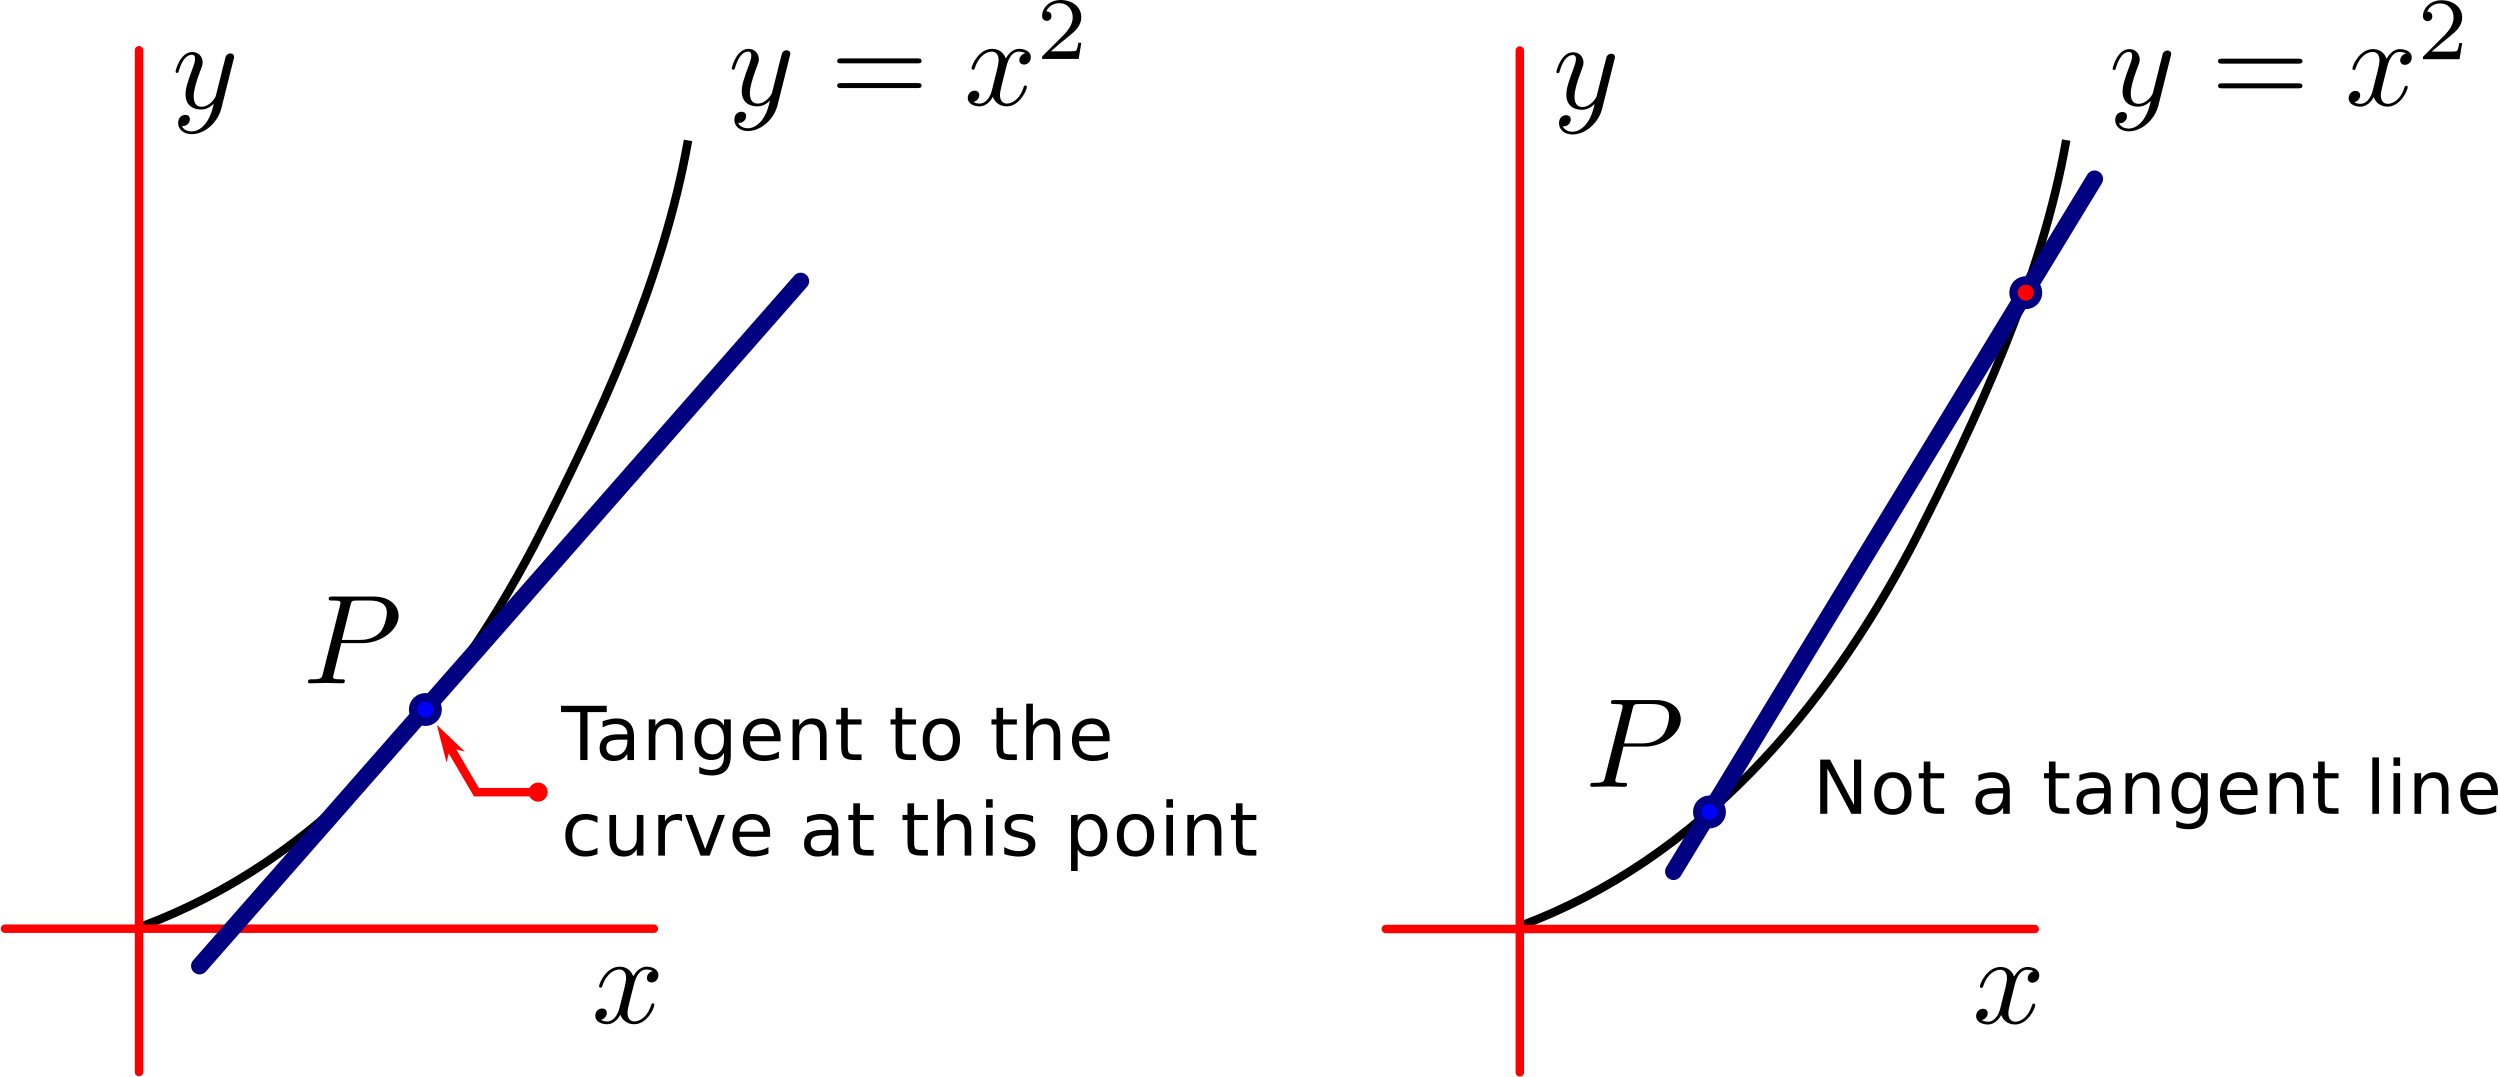 <?xml version="1.0" encoding="UTF-8"?>
<svg xmlns="http://www.w3.org/2000/svg" xmlns:xlink="http://www.w3.org/1999/xlink" width="235.501pt" height="101.427pt" viewBox="0 0 235.501 101.427" version="1.1">
<defs>
<g>
<symbol overflow="visible" id="glyph0-0">
<path style="stroke:none;" d="M 0.344 1.234 L 0.344 -4.938 L 3.844 -4.938 L 3.844 1.234 Z M 0.734 0.844 L 3.453 0.844 L 3.453 -4.547 L 0.734 -4.547 Z M 0.734 0.844 "/>
</symbol>
<symbol overflow="visible" id="glyph0-1">
<path style="stroke:none;" d="M -0.016 -5.109 L 4.297 -5.109 L 4.297 -4.516 L 2.484 -4.516 L 2.484 0 L 1.797 0 L 1.797 -4.516 L -0.016 -4.516 Z M -0.016 -5.109 "/>
</symbol>
<symbol overflow="visible" id="glyph0-2">
<path style="stroke:none;" d="M 2.406 -1.922 C 1.895 -1.922 1.539 -1.863 1.344 -1.75 C 1.145 -1.633 1.047 -1.438 1.047 -1.156 C 1.047 -0.938 1.117 -0.758 1.266 -0.625 C 1.41 -0.488 1.613 -0.422 1.875 -0.422 C 2.219 -0.422 2.492 -0.547 2.703 -0.797 C 2.922 -1.047 3.031 -1.375 3.031 -1.781 L 3.031 -1.922 Z M 3.656 -2.188 L 3.656 0 L 3.031 0 L 3.031 -0.578 C 2.883 -0.348 2.703 -0.176 2.484 -0.062 C 2.273 0.039 2.016 0.094 1.703 0.094 C 1.305 0.094 0.992 -0.016 0.766 -0.234 C 0.535 -0.453 0.422 -0.742 0.422 -1.109 C 0.422 -1.547 0.562 -1.875 0.844 -2.094 C 1.133 -2.312 1.566 -2.422 2.141 -2.422 L 3.031 -2.422 L 3.031 -2.484 C 3.031 -2.766 2.93 -2.984 2.734 -3.141 C 2.547 -3.305 2.281 -3.391 1.938 -3.391 C 1.719 -3.391 1.504 -3.363 1.297 -3.312 C 1.086 -3.258 0.891 -3.18 0.703 -3.078 L 0.703 -3.656 C 0.93 -3.738 1.156 -3.801 1.375 -3.844 C 1.594 -3.895 1.801 -3.922 2 -3.922 C 2.551 -3.922 2.961 -3.773 3.234 -3.484 C 3.516 -3.203 3.656 -2.77 3.656 -2.188 Z M 3.656 -2.188 "/>
</symbol>
<symbol overflow="visible" id="glyph0-3">
<path style="stroke:none;" d="M 3.844 -2.312 L 3.844 0 L 3.219 0 L 3.219 -2.297 C 3.219 -2.648 3.145 -2.914 3 -3.094 C 2.863 -3.281 2.648 -3.375 2.359 -3.375 C 2.023 -3.375 1.758 -3.266 1.562 -3.047 C 1.363 -2.828 1.266 -2.531 1.266 -2.156 L 1.266 0 L 0.641 0 L 0.641 -3.828 L 1.266 -3.828 L 1.266 -3.234 C 1.422 -3.461 1.598 -3.633 1.797 -3.75 C 2.004 -3.863 2.238 -3.922 2.5 -3.922 C 2.945 -3.922 3.281 -3.785 3.5 -3.516 C 3.727 -3.242 3.844 -2.844 3.844 -2.312 Z M 3.844 -2.312 "/>
</symbol>
<symbol overflow="visible" id="glyph0-4">
<path style="stroke:none;" d="M 3.172 -1.953 C 3.172 -2.41 3.078 -2.766 2.891 -3.016 C 2.703 -3.266 2.441 -3.391 2.109 -3.391 C 1.766 -3.391 1.5 -3.266 1.312 -3.016 C 1.125 -2.766 1.031 -2.41 1.031 -1.953 C 1.031 -1.504 1.125 -1.156 1.312 -0.906 C 1.5 -0.656 1.766 -0.531 2.109 -0.531 C 2.441 -0.531 2.703 -0.656 2.891 -0.906 C 3.078 -1.156 3.172 -1.504 3.172 -1.953 Z M 3.812 -0.469 C 3.812 0.176 3.664 0.656 3.375 0.969 C 3.082 1.289 2.641 1.453 2.047 1.453 C 1.828 1.453 1.617 1.438 1.422 1.406 C 1.223 1.375 1.031 1.32 0.844 1.25 L 0.844 0.641 C 1.031 0.742 1.211 0.816 1.391 0.859 C 1.578 0.91 1.758 0.938 1.938 0.938 C 2.352 0.938 2.66 0.828 2.859 0.609 C 3.066 0.398 3.172 0.078 3.172 -0.359 L 3.172 -0.672 C 3.047 -0.441 2.879 -0.27 2.672 -0.156 C 2.473 -0.051 2.234 0 1.953 0 C 1.484 0 1.102 -0.176 0.812 -0.531 C 0.531 -0.895 0.391 -1.367 0.391 -1.953 C 0.391 -2.547 0.531 -3.02 0.812 -3.375 C 1.102 -3.738 1.484 -3.922 1.953 -3.922 C 2.234 -3.922 2.473 -3.863 2.672 -3.75 C 2.879 -3.633 3.047 -3.469 3.172 -3.25 L 3.172 -3.828 L 3.812 -3.828 Z M 3.812 -0.469 "/>
</symbol>
<symbol overflow="visible" id="glyph0-5">
<path style="stroke:none;" d="M 3.938 -2.078 L 3.938 -1.766 L 1.047 -1.766 C 1.066 -1.328 1.191 -0.992 1.422 -0.766 C 1.66 -0.547 1.988 -0.438 2.406 -0.438 C 2.645 -0.438 2.879 -0.461 3.109 -0.516 C 3.336 -0.578 3.562 -0.672 3.781 -0.797 L 3.781 -0.188 C 3.562 -0.094 3.332 -0.023 3.094 0.016 C 2.852 0.066 2.613 0.094 2.375 0.094 C 1.758 0.094 1.273 -0.082 0.922 -0.438 C 0.566 -0.789 0.391 -1.27 0.391 -1.875 C 0.391 -2.5 0.555 -2.992 0.891 -3.359 C 1.234 -3.734 1.691 -3.922 2.266 -3.922 C 2.773 -3.922 3.18 -3.754 3.484 -3.422 C 3.785 -3.086 3.938 -2.641 3.938 -2.078 Z M 3.312 -2.25 C 3.301 -2.594 3.203 -2.867 3.016 -3.078 C 2.828 -3.285 2.578 -3.391 2.266 -3.391 C 1.922 -3.391 1.641 -3.289 1.422 -3.094 C 1.211 -2.895 1.094 -2.613 1.062 -2.25 Z M 3.312 -2.25 "/>
</symbol>
<symbol overflow="visible" id="glyph0-6">
<path style="stroke:none;" d="M 1.281 -4.922 L 1.281 -3.828 L 2.578 -3.828 L 2.578 -3.344 L 1.281 -3.344 L 1.281 -1.266 C 1.281 -0.953 1.32 -0.75 1.406 -0.656 C 1.488 -0.57 1.664 -0.531 1.938 -0.531 L 2.578 -0.531 L 2.578 0 L 1.938 0 C 1.445 0 1.109 -0.086 0.922 -0.266 C 0.742 -0.453 0.656 -0.785 0.656 -1.266 L 0.656 -3.344 L 0.188 -3.344 L 0.188 -3.828 L 0.656 -3.828 L 0.656 -4.922 Z M 1.281 -4.922 "/>
</symbol>
<symbol overflow="visible" id="glyph0-7">
<path style="stroke:none;" d=""/>
</symbol>
<symbol overflow="visible" id="glyph0-8">
<path style="stroke:none;" d="M 2.141 -3.391 C 1.805 -3.391 1.539 -3.254 1.344 -2.984 C 1.145 -2.723 1.047 -2.363 1.047 -1.906 C 1.047 -1.445 1.145 -1.086 1.344 -0.828 C 1.539 -0.566 1.805 -0.438 2.141 -0.438 C 2.473 -0.438 2.738 -0.566 2.938 -0.828 C 3.133 -1.098 3.234 -1.457 3.234 -1.906 C 3.234 -2.363 3.133 -2.723 2.938 -2.984 C 2.738 -3.254 2.473 -3.391 2.141 -3.391 Z M 2.141 -3.922 C 2.691 -3.922 3.125 -3.742 3.438 -3.391 C 3.75 -3.035 3.906 -2.539 3.906 -1.906 C 3.906 -1.281 3.75 -0.789 3.438 -0.438 C 3.125 -0.082 2.691 0.094 2.141 0.094 C 1.586 0.094 1.156 -0.082 0.844 -0.438 C 0.539 -0.789 0.391 -1.281 0.391 -1.906 C 0.391 -2.539 0.539 -3.035 0.844 -3.391 C 1.156 -3.742 1.586 -3.922 2.141 -3.922 Z M 2.141 -3.922 "/>
</symbol>
<symbol overflow="visible" id="glyph0-9">
<path style="stroke:none;" d="M 3.844 -2.312 L 3.844 0 L 3.219 0 L 3.219 -2.297 C 3.219 -2.648 3.145 -2.914 3 -3.094 C 2.863 -3.281 2.648 -3.375 2.359 -3.375 C 2.023 -3.375 1.758 -3.266 1.562 -3.047 C 1.363 -2.828 1.266 -2.531 1.266 -2.156 L 1.266 0 L 0.641 0 L 0.641 -5.312 L 1.266 -5.312 L 1.266 -3.234 C 1.422 -3.461 1.598 -3.633 1.797 -3.75 C 2.004 -3.863 2.238 -3.922 2.5 -3.922 C 2.945 -3.922 3.281 -3.785 3.5 -3.516 C 3.727 -3.242 3.844 -2.844 3.844 -2.312 Z M 3.844 -2.312 "/>
</symbol>
<symbol overflow="visible" id="glyph0-10">
<path style="stroke:none;" d="M 3.422 -3.688 L 3.422 -3.094 C 3.234 -3.188 3.051 -3.258 2.875 -3.312 C 2.695 -3.363 2.52 -3.391 2.344 -3.391 C 1.926 -3.391 1.602 -3.258 1.375 -3 C 1.156 -2.738 1.047 -2.375 1.047 -1.906 C 1.047 -1.438 1.156 -1.07 1.375 -0.812 C 1.602 -0.562 1.926 -0.438 2.344 -0.438 C 2.52 -0.438 2.695 -0.457 2.875 -0.5 C 3.051 -0.551 3.234 -0.629 3.422 -0.734 L 3.422 -0.141 C 3.242 -0.066 3.062 -0.008 2.875 0.031 C 2.688 0.07 2.484 0.094 2.266 0.094 C 1.691 0.094 1.234 -0.082 0.891 -0.438 C 0.555 -0.801 0.391 -1.289 0.391 -1.906 C 0.391 -2.531 0.562 -3.02 0.906 -3.375 C 1.25 -3.738 1.719 -3.922 2.312 -3.922 C 2.5 -3.922 2.688 -3.898 2.875 -3.859 C 3.062 -3.816 3.242 -3.758 3.422 -3.688 Z M 3.422 -3.688 "/>
</symbol>
<symbol overflow="visible" id="glyph0-11">
<path style="stroke:none;" d="M 0.594 -1.516 L 0.594 -3.828 L 1.219 -3.828 L 1.219 -1.531 C 1.219 -1.164 1.285 -0.895 1.422 -0.719 C 1.566 -0.539 1.785 -0.453 2.078 -0.453 C 2.41 -0.453 2.676 -0.555 2.875 -0.766 C 3.07 -0.984 3.172 -1.281 3.172 -1.656 L 3.172 -3.828 L 3.797 -3.828 L 3.797 0 L 3.172 0 L 3.172 -0.594 C 3.016 -0.352 2.836 -0.176 2.641 -0.062 C 2.441 0.039 2.207 0.094 1.938 0.094 C 1.5 0.094 1.164 -0.039 0.938 -0.312 C 0.707 -0.582 0.594 -0.984 0.594 -1.516 Z M 2.172 -3.922 Z M 2.172 -3.922 "/>
</symbol>
<symbol overflow="visible" id="glyph0-12">
<path style="stroke:none;" d="M 2.875 -3.234 C 2.801 -3.273 2.723 -3.305 2.641 -3.328 C 2.555 -3.348 2.469 -3.359 2.375 -3.359 C 2.02 -3.359 1.742 -3.242 1.547 -3.016 C 1.359 -2.785 1.266 -2.453 1.266 -2.016 L 1.266 0 L 0.641 0 L 0.641 -3.828 L 1.266 -3.828 L 1.266 -3.234 C 1.398 -3.461 1.57 -3.633 1.781 -3.75 C 2 -3.863 2.258 -3.922 2.562 -3.922 C 2.602 -3.922 2.648 -3.914 2.703 -3.906 C 2.754 -3.906 2.812 -3.898 2.875 -3.891 Z M 2.875 -3.234 "/>
</symbol>
<symbol overflow="visible" id="glyph0-13">
<path style="stroke:none;" d="M 0.203 -3.828 L 0.875 -3.828 L 2.078 -0.609 L 3.266 -3.828 L 3.938 -3.828 L 2.5 0 L 1.641 0 Z M 0.203 -3.828 "/>
</symbol>
<symbol overflow="visible" id="glyph0-14">
<path style="stroke:none;" d="M 0.656 -3.828 L 1.281 -3.828 L 1.281 0 L 0.656 0 Z M 0.656 -5.312 L 1.281 -5.312 L 1.281 -4.516 L 0.656 -4.516 Z M 0.656 -5.312 "/>
</symbol>
<symbol overflow="visible" id="glyph0-15">
<path style="stroke:none;" d="M 3.094 -3.719 L 3.094 -3.125 C 2.914 -3.207 2.734 -3.27 2.547 -3.312 C 2.359 -3.363 2.16 -3.391 1.953 -3.391 C 1.641 -3.391 1.406 -3.344 1.25 -3.25 C 1.094 -3.156 1.016 -3.008 1.016 -2.812 C 1.016 -2.664 1.066 -2.551 1.172 -2.469 C 1.285 -2.395 1.516 -2.316 1.859 -2.234 L 2.078 -2.188 C 2.516 -2.094 2.828 -1.957 3.016 -1.781 C 3.211 -1.613 3.312 -1.375 3.312 -1.062 C 3.312 -0.695 3.172 -0.41 2.891 -0.203 C 2.609 -0.004 2.219 0.094 1.719 0.094 C 1.52 0.094 1.305 0.07 1.078 0.031 C 0.859 0 0.625 -0.055 0.375 -0.141 L 0.375 -0.797 C 0.613 -0.672 0.844 -0.578 1.062 -0.516 C 1.289 -0.453 1.516 -0.422 1.734 -0.422 C 2.035 -0.422 2.266 -0.473 2.422 -0.578 C 2.578 -0.68 2.656 -0.828 2.656 -1.016 C 2.656 -1.18 2.598 -1.305 2.484 -1.391 C 2.367 -1.484 2.117 -1.578 1.734 -1.672 L 1.516 -1.719 C 1.117 -1.801 0.832 -1.926 0.656 -2.094 C 0.488 -2.258 0.406 -2.492 0.406 -2.797 C 0.406 -3.148 0.531 -3.426 0.781 -3.625 C 1.039 -3.82 1.406 -3.922 1.875 -3.922 C 2.102 -3.922 2.32 -3.898 2.531 -3.859 C 2.738 -3.828 2.926 -3.781 3.094 -3.719 Z M 3.094 -3.719 "/>
</symbol>
<symbol overflow="visible" id="glyph0-16">
<path style="stroke:none;" d="M 1.266 -0.578 L 1.266 1.453 L 0.641 1.453 L 0.641 -3.828 L 1.266 -3.828 L 1.266 -3.25 C 1.398 -3.477 1.566 -3.645 1.766 -3.75 C 1.973 -3.863 2.211 -3.922 2.484 -3.922 C 2.953 -3.922 3.332 -3.734 3.625 -3.359 C 3.914 -2.992 4.062 -2.508 4.062 -1.906 C 4.062 -1.312 3.914 -0.828 3.625 -0.453 C 3.332 -0.086 2.953 0.094 2.484 0.094 C 2.211 0.094 1.973 0.039 1.766 -0.062 C 1.566 -0.176 1.398 -0.348 1.266 -0.578 Z M 3.406 -1.906 C 3.406 -2.375 3.312 -2.738 3.125 -3 C 2.938 -3.258 2.676 -3.391 2.344 -3.391 C 2.008 -3.391 1.742 -3.258 1.547 -3 C 1.359 -2.738 1.266 -2.375 1.266 -1.906 C 1.266 -1.445 1.359 -1.082 1.547 -0.812 C 1.742 -0.551 2.008 -0.422 2.344 -0.422 C 2.676 -0.422 2.938 -0.551 3.125 -0.812 C 3.312 -1.082 3.406 -1.445 3.406 -1.906 Z M 3.406 -1.906 "/>
</symbol>
<symbol overflow="visible" id="glyph0-17">
<path style="stroke:none;" d="M 0.688 -5.109 L 1.609 -5.109 L 3.875 -0.828 L 3.875 -5.109 L 4.547 -5.109 L 4.547 0 L 3.625 0 L 1.359 -4.266 L 1.359 0 L 0.688 0 Z M 0.688 -5.109 "/>
</symbol>
<symbol overflow="visible" id="glyph0-18">
<path style="stroke:none;" d="M 0.656 -5.312 L 1.281 -5.312 L 1.281 0 L 0.656 0 Z M 0.656 -5.312 "/>
</symbol>
</g>
<clipPath id="clip1">
  <path d="M 204 71 L 235.5 71 L 235.5 79 L 204 79 Z M 204 71 "/>
</clipPath>
<clipPath id="clip2">
  <path d="M 12 4 L 14 4 L 14 101.426 L 12 101.426 Z M 12 4 "/>
</clipPath>
<clipPath id="clip3">
  <path d="M 142 4 L 144 4 L 144 101.426 L 142 101.426 Z M 142 4 "/>
</clipPath>
</defs>
<g id="surface1">
<path style="fill:none;stroke-width:0.8;stroke-linecap:butt;stroke-linejoin:miter;stroke:rgb(0%,0%,0%);stroke-opacity:1;stroke-miterlimit:4;" d="M 143.168 87.242 C 160.109 80.93 171.973 66.879 180.133 51.367 C 186.25 39.438 192.332 26.344 194.641 13.195 "/>
<g style="fill:rgb(0%,0%,0%);fill-opacity:1;">
  <use xlink:href="#glyph0-1" x="52.861" y="71.596"/>
</g>
<g style="fill:rgb(0%,0%,0%);fill-opacity:1;">
  <use xlink:href="#glyph0-2" x="56.065" y="71.596"/>
  <use xlink:href="#glyph0-3" x="60.472" y="71.596"/>
  <use xlink:href="#glyph0-4" x="65.029" y="71.596"/>
  <use xlink:href="#glyph0-5" x="69.594" y="71.596"/>
  <use xlink:href="#glyph0-3" x="74.022" y="71.596"/>
  <use xlink:href="#glyph0-6" x="78.58" y="71.596"/>
</g>
<g style="fill:rgb(0%,0%,0%);fill-opacity:1;">
  <use xlink:href="#glyph0-7" x="81.424" y="71.596"/>
  <use xlink:href="#glyph0-6" x="83.706" y="71.596"/>
  <use xlink:href="#glyph0-8" x="86.528" y="71.596"/>
  <use xlink:href="#glyph0-7" x="90.928" y="71.596"/>
  <use xlink:href="#glyph0-6" x="93.21" y="71.596"/>
  <use xlink:href="#glyph0-9" x="96.032" y="71.596"/>
  <use xlink:href="#glyph0-5" x="100.59" y="71.596"/>
</g>
<g style="fill:rgb(0%,0%,0%);fill-opacity:1;">
  <use xlink:href="#glyph0-10" x="52.861" y="80.596"/>
  <use xlink:href="#glyph0-11" x="56.814" y="80.596"/>
  <use xlink:href="#glyph0-12" x="61.372" y="80.596"/>
</g>
<g style="fill:rgb(0%,0%,0%);fill-opacity:1;">
  <use xlink:href="#glyph0-13" x="64.352" y="80.596"/>
  <use xlink:href="#glyph0-5" x="68.608" y="80.596"/>
  <use xlink:href="#glyph0-7" x="73.036" y="80.596"/>
  <use xlink:href="#glyph0-2" x="75.318" y="80.596"/>
  <use xlink:href="#glyph0-6" x="79.724" y="80.596"/>
  <use xlink:href="#glyph0-7" x="82.547" y="80.596"/>
  <use xlink:href="#glyph0-6" x="84.829" y="80.596"/>
  <use xlink:href="#glyph0-9" x="87.652" y="80.596"/>
</g>
<g style="fill:rgb(0%,0%,0%);fill-opacity:1;">
  <use xlink:href="#glyph0-14" x="92.231" y="80.596"/>
  <use xlink:href="#glyph0-15" x="94.225" y="80.596"/>
  <use xlink:href="#glyph0-7" x="97.969" y="80.596"/>
  <use xlink:href="#glyph0-16" x="100.252" y="80.596"/>
  <use xlink:href="#glyph0-8" x="104.816" y="80.596"/>
  <use xlink:href="#glyph0-14" x="109.216" y="80.596"/>
  <use xlink:href="#glyph0-3" x="111.21" y="80.596"/>
  <use xlink:href="#glyph0-6" x="115.768" y="80.596"/>
</g>
<g style="fill:rgb(0%,0%,0%);fill-opacity:1;">
  <use xlink:href="#glyph0-17" x="170.775" y="76.661"/>
  <use xlink:href="#glyph0-8" x="176.161" y="76.661"/>
  <use xlink:href="#glyph0-6" x="180.56" y="76.661"/>
  <use xlink:href="#glyph0-7" x="183.382" y="76.661"/>
  <use xlink:href="#glyph0-2" x="185.665" y="76.661"/>
  <use xlink:href="#glyph0-7" x="190.071" y="76.661"/>
  <use xlink:href="#glyph0-6" x="192.353" y="76.661"/>
  <use xlink:href="#glyph0-2" x="195.176" y="76.661"/>
  <use xlink:href="#glyph0-3" x="199.582" y="76.661"/>
</g>
<g clip-path="url(#clip1)" clip-rule="nonzero">
<g style="fill:rgb(0%,0%,0%);fill-opacity:1;">
  <use xlink:href="#glyph0-4" x="204.161" y="76.661"/>
  <use xlink:href="#glyph0-5" x="208.726" y="76.661"/>
  <use xlink:href="#glyph0-3" x="213.154" y="76.661"/>
  <use xlink:href="#glyph0-6" x="217.712" y="76.661"/>
  <use xlink:href="#glyph0-7" x="220.534" y="76.661"/>
  <use xlink:href="#glyph0-18" x="222.817" y="76.661"/>
  <use xlink:href="#glyph0-14" x="224.811" y="76.661"/>
  <use xlink:href="#glyph0-3" x="226.805" y="76.661"/>
  <use xlink:href="#glyph0-5" x="231.363" y="76.661"/>
</g>
</g>
<path style="fill:none;stroke-width:0.8;stroke-linecap:butt;stroke-linejoin:miter;stroke:rgb(0%,0%,0%);stroke-opacity:1;stroke-miterlimit:4;" d="M 13.34 87.273 C 30.285 80.961 42.145 66.91 50.305 51.398 C 56.422 39.469 62.504 26.375 64.812 13.227 "/>
<g clip-path="url(#clip2)" clip-rule="nonzero">
<path style="fill:none;stroke-width:0.8;stroke-linecap:round;stroke-linejoin:round;stroke:rgb(100%,0%,0%);stroke-opacity:1;stroke-miterlimit:4;" d="M 13.094 4.734 L 13.094 100.984 "/>
</g>
<path style="fill:none;stroke-width:0.8;stroke-linecap:round;stroke-linejoin:round;stroke:rgb(100%,0%,0%);stroke-opacity:1;stroke-miterlimit:4;" d="M 0.469 87.484 L 61.594 87.484 "/>
<path style=" stroke:none;fill-rule:nonzero;fill:rgb(0%,0%,0%);fill-opacity:1;" d="M 21.996 5.629 C 22.051 5.461 22.051 5.441 22.051 5.348 C 22.051 5.141 21.883 5.031 21.695 5.031 C 21.582 5.031 21.395 5.105 21.281 5.273 C 21.262 5.348 21.152 5.703 21.113 5.93 C 21.02 6.23 20.945 6.566 20.871 6.887 L 20.324 9.043 C 20.289 9.211 19.762 10.055 18.977 10.055 C 18.375 10.055 18.246 9.531 18.246 9.078 C 18.246 8.535 18.449 7.785 18.844 6.734 C 19.031 6.25 19.09 6.117 19.09 5.875 C 19.09 5.348 18.715 4.898 18.113 4.898 C 16.969 4.898 16.539 6.641 16.539 6.734 C 16.539 6.867 16.652 6.867 16.668 6.867 C 16.801 6.867 16.801 6.828 16.855 6.641 C 17.195 5.516 17.664 5.16 18.074 5.16 C 18.168 5.16 18.375 5.16 18.375 5.535 C 18.375 5.836 18.246 6.156 18.168 6.379 C 17.684 7.656 17.477 8.328 17.477 8.891 C 17.477 9.961 18.227 10.316 18.938 10.316 C 19.406 10.316 19.801 10.109 20.137 9.773 C 19.988 10.391 19.84 10.992 19.371 11.629 C 19.051 12.023 18.602 12.379 18.059 12.379 C 17.887 12.379 17.344 12.344 17.137 11.875 C 17.324 11.875 17.496 11.875 17.645 11.723 C 17.777 11.629 17.887 11.461 17.887 11.234 C 17.887 10.859 17.57 10.824 17.457 10.824 C 17.176 10.824 16.781 11.012 16.781 11.594 C 16.781 12.191 17.309 12.641 18.059 12.641 C 19.277 12.641 20.512 11.555 20.852 10.203 Z M 21.996 5.629 "/>
<path style=" stroke:none;fill-rule:nonzero;fill:rgb(0%,0%,0%);fill-opacity:1;" d="M 59.715 92.734 C 59.789 92.434 60.07 91.328 60.895 91.328 C 60.949 91.328 61.25 91.328 61.496 91.477 C 61.156 91.551 60.934 91.832 60.934 92.133 C 60.934 92.32 61.062 92.547 61.383 92.547 C 61.645 92.547 62.02 92.34 62.02 91.852 C 62.02 91.234 61.324 91.062 60.914 91.062 C 60.219 91.062 59.809 91.703 59.656 91.965 C 59.355 91.176 58.719 91.062 58.363 91.062 C 57.125 91.062 56.434 92.602 56.434 92.902 C 56.434 93.031 56.562 93.031 56.582 93.031 C 56.676 93.031 56.715 92.996 56.73 92.902 C 57.145 91.625 57.934 91.328 58.344 91.328 C 58.57 91.328 58.98 91.438 58.98 92.133 C 58.98 92.508 58.777 93.297 58.344 94.984 C 58.156 95.715 57.727 96.219 57.199 96.219 C 57.125 96.219 56.863 96.219 56.602 96.07 C 56.902 95.996 57.164 95.75 57.164 95.414 C 57.164 95.094 56.902 95 56.73 95 C 56.355 95 56.074 95.301 56.074 95.695 C 56.074 96.238 56.656 96.484 57.184 96.484 C 57.988 96.484 58.418 95.641 58.438 95.582 C 58.59 96.016 59.02 96.484 59.73 96.484 C 60.969 96.484 61.645 94.945 61.645 94.645 C 61.645 94.516 61.551 94.516 61.512 94.516 C 61.402 94.516 61.383 94.57 61.344 94.645 C 60.949 95.938 60.145 96.219 59.77 96.219 C 59.301 96.219 59.113 95.844 59.113 95.434 C 59.113 95.172 59.168 94.906 59.301 94.383 Z M 59.715 92.734 "/>
<path style=" stroke:none;fill-rule:nonzero;fill:rgb(0%,0%,0%);fill-opacity:1;" d="M 74.391 5.332 C 74.445 5.164 74.445 5.145 74.445 5.051 C 74.445 4.844 74.277 4.734 74.09 4.734 C 73.977 4.734 73.789 4.809 73.676 4.977 C 73.66 5.051 73.547 5.406 73.508 5.633 C 73.414 5.934 73.34 6.27 73.266 6.59 L 72.723 8.746 C 72.684 8.914 72.16 9.758 71.371 9.758 C 70.77 9.758 70.641 9.234 70.641 8.781 C 70.641 8.238 70.848 7.488 71.238 6.438 C 71.426 5.953 71.484 5.82 71.484 5.578 C 71.484 5.051 71.109 4.602 70.508 4.602 C 69.363 4.602 68.934 6.344 68.934 6.438 C 68.934 6.57 69.047 6.57 69.066 6.57 C 69.195 6.57 69.195 6.531 69.254 6.344 C 69.59 5.219 70.059 4.863 70.473 4.863 C 70.566 4.863 70.77 4.863 70.77 5.238 C 70.77 5.539 70.641 5.859 70.566 6.082 C 70.078 7.359 69.871 8.031 69.871 8.594 C 69.871 9.664 70.621 10.02 71.332 10.02 C 71.801 10.02 72.195 9.812 72.535 9.477 C 72.383 10.094 72.234 10.695 71.766 11.332 C 71.445 11.727 70.996 12.082 70.453 12.082 C 70.285 12.082 69.738 12.047 69.535 11.578 C 69.723 11.578 69.891 11.578 70.039 11.426 C 70.172 11.332 70.285 11.164 70.285 10.938 C 70.285 10.562 69.965 10.527 69.852 10.527 C 69.57 10.527 69.176 10.715 69.176 11.297 C 69.176 11.895 69.703 12.344 70.453 12.344 C 71.672 12.344 72.91 11.258 73.246 9.906 Z M 74.391 5.332 "/>
<path style=" stroke:none;fill-rule:nonzero;fill:rgb(0%,0%,0%);fill-opacity:1;" d="M 86.402 5.969 C 86.59 5.969 86.812 5.969 86.812 5.746 C 86.812 5.5 86.59 5.5 86.418 5.5 L 79.258 5.5 C 79.09 5.5 78.863 5.5 78.863 5.746 C 78.863 5.969 79.09 5.969 79.258 5.969 Z M 86.418 8.297 C 86.59 8.297 86.812 8.297 86.812 8.051 C 86.812 7.828 86.59 7.828 86.402 7.828 L 79.258 7.828 C 79.09 7.828 78.863 7.828 78.863 8.051 C 78.863 8.297 79.09 8.297 79.258 8.297 Z M 86.418 8.297 "/>
<path style=" stroke:none;fill-rule:nonzero;fill:rgb(0%,0%,0%);fill-opacity:1;" d="M 94.801 6.27 C 94.875 5.969 95.156 4.863 95.98 4.863 C 96.039 4.863 96.34 4.863 96.582 5.016 C 96.246 5.09 96.02 5.371 96.02 5.672 C 96.02 5.859 96.152 6.082 96.469 6.082 C 96.73 6.082 97.105 5.875 97.105 5.391 C 97.105 4.77 96.414 4.602 96 4.602 C 95.309 4.602 94.895 5.238 94.746 5.5 C 94.445 4.715 93.809 4.602 93.449 4.602 C 92.215 4.602 91.52 6.141 91.52 6.438 C 91.52 6.57 91.652 6.57 91.668 6.57 C 91.762 6.57 91.801 6.531 91.82 6.438 C 92.23 5.164 93.02 4.863 93.434 4.863 C 93.656 4.863 94.07 4.977 94.07 5.672 C 94.07 6.047 93.863 6.832 93.434 8.52 C 93.246 9.25 92.812 9.758 92.289 9.758 C 92.215 9.758 91.949 9.758 91.688 9.609 C 91.988 9.531 92.25 9.289 92.25 8.953 C 92.25 8.633 91.988 8.539 91.82 8.539 C 91.445 8.539 91.164 8.84 91.164 9.234 C 91.164 9.777 91.746 10.02 92.27 10.02 C 93.074 10.02 93.508 9.176 93.527 9.121 C 93.676 9.551 94.105 10.02 94.82 10.02 C 96.059 10.02 96.73 8.484 96.73 8.184 C 96.73 8.051 96.637 8.051 96.602 8.051 C 96.488 8.051 96.469 8.109 96.434 8.184 C 96.039 9.477 95.23 9.758 94.855 9.758 C 94.387 9.758 94.199 9.383 94.199 8.969 C 94.199 8.707 94.258 8.445 94.387 7.922 Z M 94.801 6.27 "/>
<path style=" stroke:none;fill-rule:nonzero;fill:rgb(0%,0%,0%);fill-opacity:1;" d="M 101.859 4.031 L 101.578 4.031 C 101.559 4.219 101.465 4.707 101.352 4.781 C 101.297 4.836 100.66 4.836 100.527 4.836 L 98.988 4.836 C 99.871 4.07 100.172 3.824 100.66 3.43 C 101.277 2.945 101.859 2.418 101.859 1.633 C 101.859 0.617 100.977 0 99.91 0 C 98.879 0 98.164 0.73 98.164 1.5 C 98.164 1.914 98.52 1.969 98.613 1.969 C 98.801 1.969 99.047 1.82 99.047 1.52 C 99.047 1.367 98.988 1.07 98.559 1.07 C 98.82 0.488 99.383 0.301 99.777 0.301 C 100.621 0.301 101.051 0.957 101.051 1.633 C 101.051 2.363 100.527 2.926 100.266 3.227 L 98.258 5.23 C 98.164 5.305 98.164 5.324 98.164 5.551 L 101.613 5.551 Z M 101.859 4.031 "/>
<path style="fill:none;stroke-width:1.6;stroke-linecap:round;stroke-linejoin:round;stroke:rgb(0%,0%,50.195%);stroke-opacity:1;stroke-miterlimit:4;" d="M 18.797 90.988 L 75.422 26.488 "/>
<path style="fill:none;stroke-width:0.8;stroke-linecap:butt;stroke-linejoin:miter;stroke:rgb(100%,0%,0%);stroke-opacity:1;stroke-miterlimit:4;" d="M 41.871 69.496 L 44.875 74.621 L 50.707 74.621 "/>
<path style="fill-rule:evenodd;fill:rgb(100%,0%,0%);fill-opacity:1;stroke-width:0.173;stroke-linecap:butt;stroke-linejoin:miter;stroke:rgb(100%,0%,0%);stroke-opacity:1;stroke-miterlimit:4;" d="M 70.819 -0.845 L 71.509 -1.534 L 69.093 -0.845 L 71.509 -0.155 Z M 70.819 -0.845 " transform="matrix(0.586,1,-1,0.586,0,0)"/>
<path style="fill-rule:evenodd;fill:rgb(100%,0%,0%);fill-opacity:1;stroke-width:0.2;stroke-linecap:butt;stroke-linejoin:miter;stroke:rgb(100%,0%,0%);stroke-opacity:1;stroke-miterlimit:4;" d="M 51.488 74.621 C 51.488 75.062 51.133 75.418 50.691 75.418 C 50.25 75.418 49.891 75.062 49.891 74.621 C 49.891 74.18 50.25 73.82 50.691 73.82 C 51.133 73.82 51.488 74.18 51.488 74.621 Z M 51.488 74.621 "/>
<g clip-path="url(#clip3)" clip-rule="nonzero">
<path style="fill:none;stroke-width:0.8;stroke-linecap:round;stroke-linejoin:round;stroke:rgb(100%,0%,0%);stroke-opacity:1;stroke-miterlimit:4;" d="M 143.168 4.762 L 143.168 101.012 "/>
</g>
<path style="fill:none;stroke-width:0.8;stroke-linecap:round;stroke-linejoin:round;stroke:rgb(100%,0%,0%);stroke-opacity:1;stroke-miterlimit:4;" d="M 130.543 87.512 L 191.668 87.512 "/>
<path style=" stroke:none;fill-rule:nonzero;fill:rgb(0%,0%,0%);fill-opacity:1;" d="M 152.07 5.656 C 152.129 5.484 152.129 5.469 152.129 5.375 C 152.129 5.168 151.957 5.055 151.77 5.055 C 151.66 5.055 151.473 5.129 151.359 5.297 C 151.34 5.375 151.227 5.73 151.191 5.953 C 151.098 6.254 151.02 6.594 150.945 6.91 L 150.402 9.066 C 150.363 9.234 149.84 10.078 149.051 10.078 C 148.453 10.078 148.32 9.555 148.32 9.105 C 148.32 8.562 148.527 7.812 148.922 6.762 C 149.109 6.273 149.164 6.141 149.164 5.898 C 149.164 5.375 148.789 4.922 148.191 4.922 C 147.047 4.922 146.613 6.668 146.613 6.762 C 146.613 6.891 146.727 6.891 146.746 6.891 C 146.879 6.891 146.879 6.855 146.934 6.668 C 147.27 5.543 147.738 5.188 148.152 5.188 C 148.246 5.188 148.453 5.188 148.453 5.562 C 148.453 5.859 148.32 6.18 148.246 6.406 C 147.758 7.68 147.551 8.355 147.551 8.918 C 147.551 9.984 148.301 10.344 149.016 10.344 C 149.484 10.344 149.879 10.137 150.215 9.797 C 150.066 10.418 149.914 11.016 149.445 11.656 C 149.129 12.047 148.676 12.406 148.133 12.406 C 147.965 12.406 147.422 12.367 147.215 11.898 C 147.402 11.898 147.57 11.898 147.723 11.75 C 147.852 11.656 147.965 11.484 147.965 11.262 C 147.965 10.887 147.645 10.848 147.535 10.848 C 147.254 10.848 146.859 11.035 146.859 11.617 C 146.859 12.219 147.383 12.668 148.133 12.668 C 149.352 12.668 150.59 11.578 150.926 10.23 Z M 152.07 5.656 "/>
<path style=" stroke:none;fill-rule:nonzero;fill:rgb(0%,0%,0%);fill-opacity:1;" d="M 189.789 92.758 C 189.867 92.457 190.148 91.352 190.973 91.352 C 191.027 91.352 191.328 91.352 191.57 91.5 C 191.234 91.578 191.008 91.859 191.008 92.156 C 191.008 92.344 191.141 92.57 191.461 92.57 C 191.723 92.57 192.098 92.363 192.098 91.875 C 192.098 91.258 191.402 91.09 190.992 91.09 C 190.297 91.09 189.883 91.727 189.734 91.988 C 189.434 91.203 188.797 91.09 188.441 91.09 C 187.203 91.09 186.508 92.625 186.508 92.926 C 186.508 93.059 186.641 93.059 186.66 93.059 C 186.754 93.059 186.789 93.02 186.809 92.926 C 187.223 91.652 188.008 91.352 188.422 91.352 C 188.648 91.352 189.059 91.465 189.059 92.156 C 189.059 92.531 188.852 93.32 188.422 95.008 C 188.234 95.738 187.805 96.246 187.277 96.246 C 187.203 96.246 186.941 96.246 186.68 96.094 C 186.977 96.02 187.242 95.777 187.242 95.438 C 187.242 95.121 186.977 95.027 186.809 95.027 C 186.434 95.027 186.152 95.328 186.152 95.719 C 186.152 96.266 186.734 96.508 187.258 96.508 C 188.066 96.508 188.496 95.664 188.516 95.609 C 188.664 96.039 189.098 96.508 189.809 96.508 C 191.047 96.508 191.723 94.969 191.723 94.672 C 191.723 94.539 191.629 94.539 191.59 94.539 C 191.477 94.539 191.461 94.594 191.422 94.672 C 191.027 95.965 190.223 96.246 189.848 96.246 C 189.379 96.246 189.191 95.871 189.191 95.457 C 189.191 95.195 189.246 94.934 189.379 94.406 Z M 189.789 92.758 "/>
<path style=" stroke:none;fill-rule:nonzero;fill:rgb(0%,0%,0%);fill-opacity:1;" d="M 204.469 5.359 C 204.523 5.188 204.523 5.172 204.523 5.078 C 204.523 4.871 204.355 4.758 204.168 4.758 C 204.055 4.758 203.867 4.832 203.754 5 C 203.734 5.078 203.625 5.434 203.586 5.656 C 203.492 5.957 203.418 6.297 203.344 6.613 L 202.797 8.77 C 202.762 8.938 202.234 9.781 201.449 9.781 C 200.848 9.781 200.719 9.258 200.719 8.809 C 200.719 8.266 200.922 7.516 201.316 6.465 C 201.504 5.977 201.562 5.844 201.562 5.602 C 201.562 5.078 201.188 4.625 200.586 4.625 C 199.441 4.625 199.012 6.371 199.012 6.465 C 199.012 6.594 199.125 6.594 199.141 6.594 C 199.273 6.594 199.273 6.559 199.328 6.371 C 199.668 5.246 200.137 4.891 200.547 4.891 C 200.641 4.891 200.848 4.891 200.848 5.266 C 200.848 5.562 200.719 5.883 200.641 6.109 C 200.156 7.383 199.949 8.059 199.949 8.621 C 199.949 9.688 200.699 10.047 201.41 10.047 C 201.879 10.047 202.273 9.84 202.609 9.5 C 202.461 10.121 202.312 10.719 201.844 11.359 C 201.523 11.75 201.074 12.109 200.531 12.109 C 200.359 12.109 199.816 12.07 199.609 11.602 C 199.797 11.602 199.969 11.602 200.117 11.453 C 200.25 11.359 200.359 11.188 200.359 10.965 C 200.359 10.59 200.043 10.551 199.93 10.551 C 199.648 10.551 199.254 10.738 199.254 11.32 C 199.254 11.922 199.781 12.371 200.531 12.371 C 201.75 12.371 202.984 11.281 203.324 9.934 Z M 204.469 5.359 "/>
<path style=" stroke:none;fill-rule:nonzero;fill:rgb(0%,0%,0%);fill-opacity:1;" d="M 216.477 5.996 C 216.664 5.996 216.891 5.996 216.891 5.77 C 216.891 5.527 216.664 5.527 216.496 5.527 L 209.332 5.527 C 209.164 5.527 208.941 5.527 208.941 5.77 C 208.941 5.996 209.164 5.996 209.332 5.996 Z M 216.496 8.32 C 216.664 8.32 216.891 8.32 216.891 8.078 C 216.891 7.852 216.664 7.852 216.477 7.852 L 209.332 7.852 C 209.164 7.852 208.941 7.852 208.941 8.078 C 208.941 8.32 209.164 8.32 209.332 8.32 Z M 216.496 8.32 "/>
<path style=" stroke:none;fill-rule:nonzero;fill:rgb(0%,0%,0%);fill-opacity:1;" d="M 224.879 6.297 C 224.953 5.996 225.234 4.891 226.059 4.891 C 226.117 4.891 226.414 4.891 226.66 5.039 C 226.32 5.113 226.098 5.395 226.098 5.695 C 226.098 5.883 226.227 6.109 226.547 6.109 C 226.809 6.109 227.184 5.902 227.184 5.414 C 227.184 4.797 226.492 4.625 226.078 4.625 C 225.383 4.625 224.973 5.266 224.82 5.527 C 224.523 4.738 223.883 4.625 223.527 4.625 C 222.289 4.625 221.598 6.164 221.598 6.465 C 221.598 6.594 221.727 6.594 221.746 6.594 C 221.84 6.594 221.879 6.559 221.898 6.465 C 222.309 5.188 223.098 4.891 223.508 4.891 C 223.734 4.891 224.148 5 224.148 5.695 C 224.148 6.07 223.941 6.859 223.508 8.547 C 223.32 9.277 222.891 9.781 222.367 9.781 C 222.289 9.781 222.027 9.781 221.766 9.633 C 222.066 9.559 222.328 9.312 222.328 8.977 C 222.328 8.656 222.066 8.562 221.898 8.562 C 221.523 8.562 221.242 8.863 221.242 9.258 C 221.242 9.801 221.82 10.047 222.348 10.047 C 223.152 10.047 223.586 9.203 223.602 9.145 C 223.754 9.578 224.184 10.047 224.898 10.047 C 226.133 10.047 226.809 8.508 226.809 8.207 C 226.809 8.078 226.715 8.078 226.68 8.078 C 226.566 8.078 226.547 8.133 226.508 8.207 C 226.117 9.5 225.309 9.781 224.934 9.781 C 224.465 9.781 224.277 9.406 224.277 8.996 C 224.277 8.734 224.336 8.469 224.465 7.945 Z M 224.879 6.297 "/>
<path style=" stroke:none;fill-rule:nonzero;fill:rgb(0%,0%,0%);fill-opacity:1;" d="M 231.938 4.055 L 231.656 4.055 C 231.637 4.242 231.543 4.73 231.43 4.805 C 231.375 4.863 230.734 4.863 230.605 4.863 L 229.066 4.863 C 229.949 4.094 230.25 3.852 230.734 3.457 C 231.355 2.969 231.938 2.445 231.938 1.656 C 231.938 0.645 231.055 0.023 229.984 0.023 C 228.953 0.023 228.242 0.758 228.242 1.523 C 228.242 1.938 228.598 1.992 228.691 1.992 C 228.879 1.992 229.125 1.844 229.125 1.543 C 229.125 1.395 229.066 1.094 228.637 1.094 C 228.898 0.512 229.461 0.324 229.855 0.324 C 230.699 0.324 231.129 0.98 231.129 1.656 C 231.129 2.387 230.605 2.949 230.344 3.25 L 228.336 5.258 C 228.242 5.332 228.242 5.352 228.242 5.574 L 231.691 5.574 Z M 231.938 4.055 "/>
<path style="fill:none;stroke-width:1.6;stroke-linecap:round;stroke-linejoin:round;stroke:rgb(0%,0%,50.195%);stroke-opacity:1;stroke-miterlimit:4;" d="M 157.648 82.098 L 197.309 16.859 "/>
<path style="fill-rule:nonzero;fill:rgb(0%,0%,100%);fill-opacity:1;stroke-width:0.8;stroke-linecap:round;stroke-linejoin:round;stroke:rgb(0%,0%,50.195%);stroke-opacity:1;stroke-miterlimit:4;" d="M -159.883 -76.488 C -159.883 -75.852 -160.398 -75.336 -161.031 -75.336 C -161.668 -75.336 -162.184 -75.852 -162.184 -76.488 C -162.184 -77.125 -161.668 -77.641 -161.031 -77.641 C -160.398 -77.641 -159.883 -77.125 -159.883 -76.488 Z M -159.883 -76.488 " transform="matrix(-1,0,0,-1,0,0)"/>
<path style="fill-rule:nonzero;fill:rgb(100%,0%,0%);fill-opacity:1;stroke-width:0.8;stroke-linecap:round;stroke-linejoin:round;stroke:rgb(0%,0%,50.195%);stroke-opacity:1;stroke-miterlimit:4;" d="M -189.676 -27.57 C -189.676 -26.938 -190.191 -26.422 -190.828 -26.422 C -191.465 -26.422 -191.98 -26.938 -191.98 -27.57 C -191.98 -28.207 -191.465 -28.723 -190.828 -28.723 C -190.191 -28.723 -189.676 -28.207 -189.676 -27.57 Z M -189.676 -27.57 " transform="matrix(-1,0,0,-1,0,0)"/>
<path style="fill-rule:nonzero;fill:rgb(0%,0%,100%);fill-opacity:1;stroke-width:0.8;stroke-linecap:round;stroke-linejoin:round;stroke:rgb(0%,0%,50.195%);stroke-opacity:1;stroke-miterlimit:4;" d="M -38.918 -66.836 C -38.918 -66.203 -39.434 -65.688 -40.07 -65.688 C -40.707 -65.688 -41.223 -66.203 -41.223 -66.836 C -41.223 -67.473 -40.707 -67.988 -40.07 -67.988 C -39.434 -67.988 -38.918 -67.473 -38.918 -66.836 Z M -38.918 -66.836 " transform="matrix(-1,0,0,-1,0,0)"/>
<path style=" stroke:none;fill-rule:nonzero;fill:rgb(0%,0%,0%);fill-opacity:1;" d="M 32.148 60.582 L 34.191 60.582 C 35.879 60.582 37.547 59.344 37.547 58.012 C 37.547 57.074 36.758 56.195 35.184 56.195 L 31.32 56.195 C 31.098 56.195 30.965 56.195 30.965 56.418 C 30.965 56.57 31.059 56.57 31.305 56.57 C 31.453 56.57 31.68 56.586 31.809 56.586 C 32.016 56.625 32.07 56.645 32.07 56.793 C 32.07 56.832 32.07 56.867 32.035 57.02 L 30.422 63.43 C 30.309 63.898 30.289 63.992 29.336 63.992 C 29.148 63.992 29.016 63.992 29.016 64.219 C 29.016 64.367 29.148 64.367 29.184 64.367 C 29.523 64.367 30.367 64.332 30.703 64.332 C 30.965 64.332 31.227 64.352 31.473 64.352 C 31.734 64.352 31.996 64.367 32.242 64.367 C 32.336 64.367 32.484 64.367 32.484 64.125 C 32.484 63.992 32.371 63.992 32.148 63.992 C 31.715 63.992 31.379 63.992 31.379 63.789 C 31.379 63.711 31.398 63.656 31.414 63.582 Z M 33.008 57.02 C 33.121 56.605 33.141 56.57 33.664 56.57 L 34.809 56.57 C 35.805 56.57 36.441 56.887 36.441 57.711 C 36.441 58.18 36.195 59.211 35.727 59.645 C 35.129 60.188 34.414 60.281 33.891 60.281 L 32.203 60.281 Z M 33.008 57.02 "/>
<path style=" stroke:none;fill-rule:nonzero;fill:rgb(0%,0%,0%);fill-opacity:1;" d="M 152.93 70.332 L 154.973 70.332 C 156.66 70.332 158.332 69.094 158.332 67.762 C 158.332 66.824 157.543 65.945 155.969 65.945 L 152.105 65.945 C 151.879 65.945 151.75 65.945 151.75 66.168 C 151.75 66.32 151.844 66.32 152.086 66.32 C 152.238 66.32 152.461 66.34 152.594 66.34 C 152.801 66.375 152.855 66.395 152.855 66.543 C 152.855 66.582 152.855 66.621 152.816 66.77 L 151.207 73.184 C 151.094 73.652 151.074 73.746 150.117 73.746 C 149.93 73.746 149.801 73.746 149.801 73.969 C 149.801 74.121 149.93 74.121 149.969 74.121 C 150.305 74.121 151.148 74.082 151.488 74.082 C 151.75 74.082 152.012 74.102 152.254 74.102 C 152.52 74.102 152.781 74.121 153.023 74.121 C 153.117 74.121 153.27 74.121 153.27 73.875 C 153.27 73.746 153.156 73.746 152.93 73.746 C 152.5 73.746 152.16 73.746 152.16 73.539 C 152.16 73.465 152.18 73.406 152.199 73.332 Z M 153.793 66.77 C 153.906 66.355 153.926 66.32 154.449 66.32 L 155.594 66.32 C 156.586 66.32 157.223 66.637 157.223 67.465 C 157.223 67.934 156.98 68.965 156.512 69.395 C 155.91 69.938 155.199 70.031 154.676 70.031 L 152.988 70.031 Z M 153.793 66.77 "/>
</g>
</svg>
